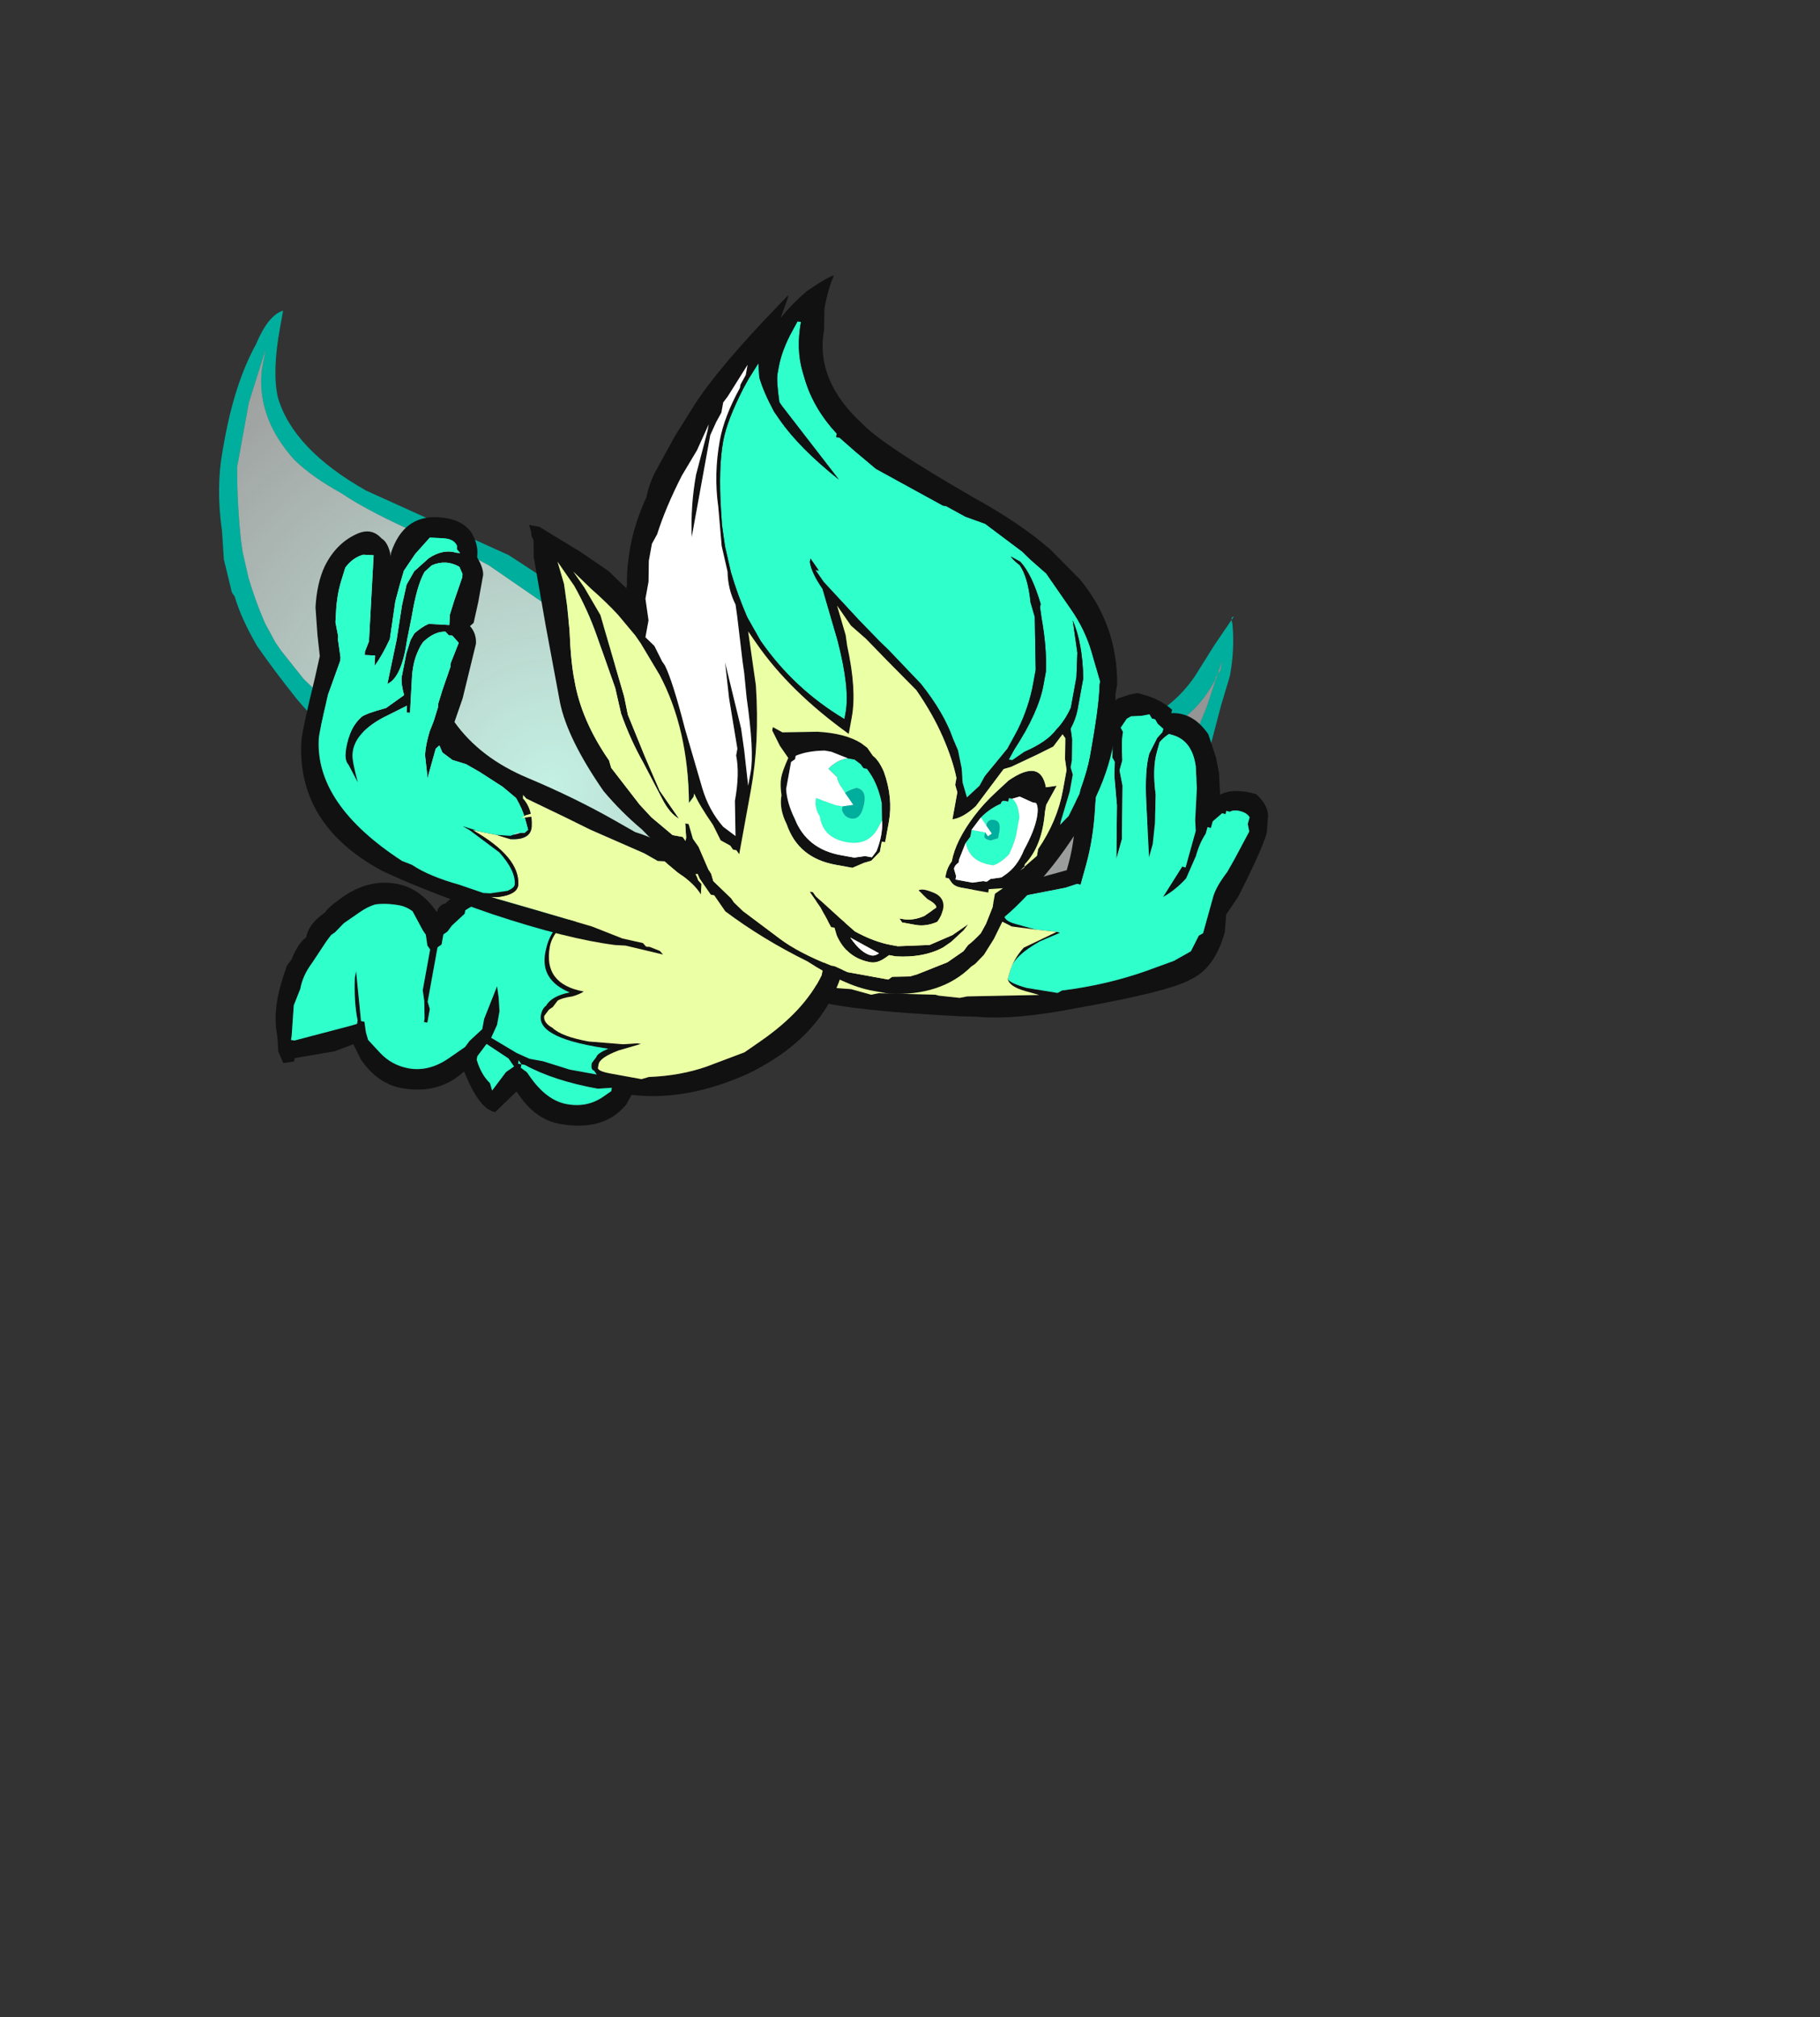 <?xml version="1.0" encoding="UTF-8" standalone="no"?>
<svg xmlns:ffdec="https://www.free-decompiler.com/flash" xmlns:xlink="http://www.w3.org/1999/xlink" ffdec:objectType="frame" height="204.65px" width="184.7px" xmlns="http://www.w3.org/2000/svg">
  <rect width="100%" height="100%" fill="#333333" stroke="none"/>
  <g transform="matrix(1.0, 0.0, 0.0, 1.0, 69.9, 87.85)">
    <use ffdec:characterId="773" ffdec:characterName="a_FairyWings2" height="54.6" transform="matrix(0.984, 0.179, -0.179, 0.984, -44.55, -57.3)" width="104.65" xlink:href="#sprite0"/>
    <use ffdec:characterId="781" ffdec:characterName="a_FairyArmL" height="39.2" transform="matrix(0.963, 0.268, -0.268, 0.963, 16.55, -25.6)" width="46.55" xlink:href="#sprite1"/>
    <use ffdec:characterId="779" ffdec:characterName="a_FairyBody" height="29.4" transform="matrix(0.984, 0.179, -0.179, 0.984, -37.8, -8.2)" width="56.0" xlink:href="#sprite2"/>
    <use ffdec:characterId="777" ffdec:characterName="a_FairyArmR" height="43.05" transform="matrix(0.999, 0.054, -0.054, 0.999, -38.05, -36.05)" width="42.0" xlink:href="#sprite3"/>
    <use ffdec:characterId="775" ffdec:characterName="a_FairyHead" height="70.7" transform="matrix(0.984, 0.179, -0.179, 0.984, -10.75, -64.55)" width="62.3" xlink:href="#sprite4"/>
  </g>
  <defs>
    <g id="sprite0" transform="matrix(1.0, 0.0, 0.0, 1.0, 0.0, 0.0)">
      <use ffdec:characterId="772" height="7.8" transform="matrix(7.0, 0.0, 0.0, 7.0, 0.0, 0.0)" width="14.95" xlink:href="#shape0"/>
    </g>
    <g id="shape0" transform="matrix(1.0, 0.0, 0.0, 1.0, 0.0, 0.0)">
      <path d="M14.85 2.05 Q14.95 2.4 14.95 2.8 L14.9 3.25 14.85 3.9 Q14.7 4.75 14.45 4.75 L14.35 4.75 Q13.95 5.75 13.3 6.3 L13.15 6.45 Q12.7 6.85 12.1 7.1 L11.5 7.3 Q11.3 7.45 10.95 7.5 L10.2 7.7 Q9.4 7.9 8.8 7.75 L8.6 7.75 Q8.55 7.7 8.55 7.55 8.5 7.4 8.5 7.25 8.65 6.0 9.95 5.05 10.95 4.25 11.75 4.2 L13.25 4.05 13.65 3.95 Q13.55 3.95 13.55 3.85 L13.85 3.65 Q14.25 3.35 14.45 2.9 L14.65 2.4 14.85 1.95 Q14.8 1.95 14.85 2.05 M14.5 3.4 Q14.25 3.75 13.85 3.95 L13.45 4.05 12.5 4.2 11.75 4.3 11.0 4.55 Q10.55 4.7 10.2 4.95 9.8 5.25 9.4 5.7 8.7 6.5 8.6 7.3 8.6 7.45 8.6 7.55 L8.65 7.7 8.95 7.7 9.35 7.75 10.85 7.45 Q11.35 7.35 11.65 7.2 11.9 7.05 12.45 6.8 12.95 6.55 13.3 6.3 13.95 5.7 14.35 4.65 14.55 4.05 14.7 3.3 L14.8 2.6 14.8 2.75 14.75 2.85 14.75 2.9 Q14.65 3.2 14.5 3.4 M7.75 7.0 Q7.75 7.2 7.65 7.35 L7.5 7.5 7.25 7.5 Q6.3 7.45 5.25 7.05 L4.2 6.7 3.7 6.45 3.2 6.3 Q2.55 6.25 1.7 5.55 1.3 5.2 1.0 4.9 0.7 4.55 0.55 4.25 L0.5 4.2 0.3 3.75 0.2 3.35 Q0.0 2.75 0.0 2.2 L0.0 2.05 Q0.0 1.2 0.2 0.6 0.3 0.15 0.5 0.05 L0.5 0.3 Q0.5 0.95 0.65 1.3 1.0 2.0 2.15 2.4 L4.35 2.95 Q6.05 3.65 6.05 3.9 6.05 4.0 6.0 4.0 L6.45 4.4 Q7.95 5.7 7.75 7.0 M7.65 7.05 Q7.75 6.2 7.05 5.2 6.6 4.6 6.1 4.2 5.7 3.85 5.1 3.6 L4.1 3.15 3.95 3.1 Q3.7 3.0 3.1 2.9 2.25 2.7 1.8 2.5 1.35 2.35 1.05 2.15 0.4 1.65 0.35 0.95 L0.35 0.65 0.25 1.45 0.25 1.6 Q0.25 2.0 0.25 2.4 0.35 2.95 0.5 3.45 L0.55 3.6 0.7 3.95 Q0.85 4.25 1.05 4.55 L1.25 4.8 1.35 4.9 1.75 5.25 2.35 5.65 2.65 5.8 3.35 6.2 3.45 6.25 Q3.8 6.45 4.25 6.6 L4.35 6.65 5.4 7.0 Q5.9 7.2 6.45 7.3 L6.95 7.4 7.45 7.45 7.55 7.3 Q7.6 7.2 7.65 7.05" fill="#00ae9d" fill-rule="evenodd" stroke="none"/>
      <path d="M14.5 3.4 Q14.65 3.2 14.75 2.9 L14.75 2.85 14.8 2.75 14.8 2.6 14.7 3.3 Q14.55 4.05 14.35 4.65 13.95 5.7 13.3 6.3 12.95 6.55 12.45 6.8 11.9 7.05 11.65 7.2 11.35 7.35 10.85 7.45 L9.35 7.75 8.95 7.7 8.65 7.7 8.6 7.55 Q8.6 7.45 8.6 7.3 8.7 6.5 9.4 5.7 9.8 5.25 10.2 4.95 10.55 4.7 11.0 4.55 L11.75 4.3 12.5 4.2 13.45 4.05 13.85 3.95 Q14.25 3.75 14.5 3.4 M7.65 7.05 Q7.6 7.2 7.55 7.3 L7.45 7.45 6.95 7.4 6.45 7.3 Q5.9 7.2 5.4 7.0 L4.35 6.65 4.25 6.6 Q3.8 6.45 3.45 6.25 L3.35 6.2 2.65 5.8 2.35 5.65 1.75 5.25 1.35 4.9 1.25 4.8 1.05 4.55 Q0.85 4.25 0.7 3.95 L0.55 3.6 0.5 3.45 Q0.35 2.95 0.25 2.4 0.25 2.0 0.25 1.6 L0.25 1.45 0.35 0.65 0.35 0.95 Q0.4 1.65 1.05 2.15 1.35 2.35 1.8 2.5 2.25 2.7 3.1 2.9 3.7 3.0 3.95 3.1 L4.1 3.15 5.1 3.6 Q5.7 3.85 6.1 4.2 6.6 4.6 7.05 5.2 7.75 6.2 7.65 7.05" fill="url(#gradient0)" fill-rule="evenodd" stroke="none"/>
    </g>
    <radialGradient cx="0" cy="0" gradientTransform="matrix(0.01, 0.0, 0.0, 0.01, 5.55, 6.1)" gradientUnits="userSpaceOnUse" id="gradient0" r="819.2" spreadMethod="pad">
      <stop offset="0.0" stop-color="#cdfeef" stop-opacity="0.933"/>
      <stop offset="1.0" stop-color="#ffffff" stop-opacity="0.482"/>
    </radialGradient>
    <g id="sprite1" transform="matrix(1.0, 0.0, 0.0, 1.0, 0.0, 0.0)">
      <use ffdec:characterId="780" height="5.6" transform="matrix(7.0, 0.0, 0.0, 7.0, 0.0, 0.0)" width="6.65" xlink:href="#shape1"/>
    </g>
    <g id="shape1" transform="matrix(1.0, 0.0, 0.0, 1.0, 0.0, 0.0)">
      <path d="M4.1 3.65 L4.15 3.65 3.9 3.85 Q3.6 4.15 3.6 4.35 L3.6 4.5 Q3.65 4.55 3.9 4.55 L4.35 4.5 4.4 4.45 Q5.0 4.2 5.5 3.85 L5.85 3.6 6.05 3.4 6.1 3.15 6.15 3.1 6.15 2.55 Q6.15 2.4 6.25 2.15 L6.3 1.95 6.4 1.5 6.35 1.4 6.35 1.3 Q6.3 1.25 6.2 1.25 6.1 1.25 6.05 1.3 L6.0 1.3 6.0 1.35 5.95 1.35 5.85 1.5 5.85 1.6 5.8 1.6 5.8 1.7 Q5.75 1.85 5.75 2.05 L5.7 2.4 Q5.6 2.6 5.45 2.75 L5.6 2.25 5.65 2.25 5.65 1.7 5.6 1.55 5.5 1.1 5.4 0.8 Q5.25 0.45 4.95 0.45 L4.9 0.45 Q4.85 0.5 4.8 0.6 L4.8 0.75 Q4.8 1.0 4.95 1.35 L5.05 1.75 5.1 2.05 5.1 2.25 4.85 1.5 Q4.7 1.05 4.7 0.8 L4.75 0.55 4.8 0.45 4.8 0.4 4.7 0.35 4.65 0.3 4.6 0.3 4.55 0.25 4.45 0.3 4.3 0.35 4.25 0.4 4.2 0.55 4.25 0.6 Q4.25 0.7 4.35 1.0 L4.35 1.15 4.45 1.35 4.65 2.1 4.65 2.4 4.45 1.65 4.3 1.25 4.25 1.05 4.2 1.0 Q4.15 0.8 4.1 0.65 L4.1 0.55 4.05 0.65 4.0 0.7 3.95 0.8 4.0 0.85 4.1 1.5 4.15 1.75 Q4.25 2.2 4.25 2.6 L4.25 2.9 4.2 2.9 4.05 3.0 3.55 3.25 3.35 3.4 3.35 3.45 Q3.3 3.55 3.3 3.6 3.3 3.7 3.5 3.7 L3.8 3.7 3.45 3.75 3.2 3.7 3.2 3.6 3.25 3.5 3.3 3.45 3.35 3.35 3.1 3.5 2.7 3.7 1.05 4.25 1.0 4.25 0.65 4.35 0.4 4.45 Q0.15 4.6 0.15 4.85 0.15 5.0 0.3 5.2 L0.35 5.2 Q0.5 5.35 0.7 5.35 L0.85 5.35 1.05 5.3 1.2 5.3 1.45 5.25 1.75 5.25 1.85 5.2 2.65 5.0 2.7 5.0 3.0 4.95 3.1 4.9 4.1 4.6 3.9 4.6 Q3.65 4.6 3.6 4.5 L3.6 4.4 Q3.6 4.2 3.7 4.0 L4.1 3.65 M6.35 0.95 Q6.55 1.05 6.6 1.2 L6.65 1.45 Q6.65 1.7 6.5 2.45 L6.4 2.75 6.45 3.0 Q6.45 3.55 6.15 3.8 5.9 4.05 4.65 4.65 3.85 5.05 3.3 5.15 L3.1 5.2 Q1.55 5.55 1.0 5.55 L0.95 5.55 0.9 5.6 0.5 5.5 Q0.25 5.45 0.1 5.2 0.0 5.0 0.0 4.8 0.0 4.4 0.65 4.15 1.05 3.95 2.25 3.6 L2.85 3.35 3.1 3.25 3.5 3.05 4.0 2.75 4.0 2.65 Q4.0 2.25 3.85 1.7 3.7 1.1 3.7 0.95 3.7 0.7 3.75 0.6 3.85 0.4 4.0 0.35 4.0 0.2 4.05 0.15 L4.2 0.05 4.3 0.0 4.4 0.0 Q4.65 0.0 4.85 0.1 L4.85 0.15 Q5.15 0.05 5.45 0.3 L5.65 0.6 5.75 0.8 5.85 1.1 Q6.0 0.95 6.35 0.95" fill="#111111" fill-rule="evenodd" stroke="none"/>
      <path d="M3.8 3.7 L3.5 3.7 Q3.3 3.7 3.3 3.6 3.3 3.55 3.35 3.45 L3.35 3.4 3.55 3.25 4.05 3.0 4.2 2.9 4.25 2.9 4.25 2.6 Q4.25 2.2 4.15 1.75 L4.1 1.5 4.0 0.85 3.95 0.8 4.0 0.7 4.05 0.65 4.1 0.55 4.1 0.65 Q4.15 0.8 4.2 1.0 L4.25 1.05 4.3 1.25 4.45 1.65 4.65 2.4 4.65 2.1 4.45 1.35 4.35 1.15 4.35 1.0 Q4.25 0.7 4.25 0.6 L4.2 0.55 4.25 0.4 4.3 0.35 4.45 0.3 4.55 0.25 4.6 0.3 4.65 0.3 4.7 0.35 4.8 0.4 4.8 0.45 4.75 0.55 4.7 0.8 Q4.7 1.05 4.85 1.5 L5.1 2.25 5.1 2.05 5.05 1.75 4.95 1.35 Q4.8 1.0 4.8 0.75 L4.8 0.6 Q4.85 0.5 4.9 0.45 L4.95 0.45 Q5.25 0.45 5.4 0.8 L5.5 1.1 5.6 1.55 5.65 1.7 5.65 2.25 5.6 2.25 5.45 2.75 Q5.6 2.6 5.7 2.4 L5.75 2.05 Q5.75 1.85 5.8 1.7 L5.8 1.6 5.85 1.6 5.85 1.5 5.95 1.35 6.0 1.35 6.0 1.3 6.05 1.3 Q6.1 1.25 6.2 1.25 6.3 1.25 6.35 1.3 L6.35 1.4 6.4 1.5 6.3 1.95 6.25 2.15 Q6.15 2.4 6.15 2.55 L6.15 3.1 6.1 3.15 6.05 3.4 5.85 3.6 5.5 3.85 Q5.0 4.2 4.4 4.45 L4.35 4.5 3.9 4.55 Q3.65 4.55 3.6 4.5 L3.6 4.35 Q3.6 4.15 3.9 3.85 L4.15 3.65 4.1 3.65 3.8 3.7" fill="#2fffcb" fill-rule="evenodd" stroke="none"/>
      <path d="M4.1 3.65 L3.7 4.0 Q3.6 4.2 3.6 4.4 L3.6 4.5 Q3.65 4.6 3.9 4.6 L4.1 4.6 3.1 4.9 3.0 4.95 2.7 5.0 2.65 5.0 1.85 5.2 1.75 5.25 1.45 5.25 1.2 5.3 1.05 5.3 0.85 5.35 0.7 5.35 Q0.5 5.35 0.35 5.2 L0.3 5.2 Q0.15 5.0 0.15 4.85 0.15 4.6 0.4 4.45 L0.65 4.35 1.0 4.25 1.05 4.25 2.7 3.7 3.1 3.5 3.35 3.35 3.3 3.45 3.25 3.5 3.2 3.6 3.2 3.7 3.45 3.75 3.8 3.7 4.1 3.65" fill="#ebffa4" fill-rule="evenodd" stroke="none"/>
    </g>
    <g id="sprite2" transform="matrix(1.0, 0.0, 0.0, 1.0, 0.0, 0.0)">
      <use ffdec:characterId="778" height="4.2" transform="matrix(7.0, 0.0, 0.0, 7.0, 0.0, 0.0)" width="8.0" xlink:href="#shape2"/>
    </g>
    <g id="shape2" transform="matrix(1.0, 0.0, 0.0, 1.0, 0.0, 0.0)">
      <path d="M7.35 0.55 Q6.9 0.15 6.45 0.15 L5.9 0.2 5.6 0.3 Q5.4 0.35 5.2 0.45 L4.85 0.65 4.25 0.95 4.05 1.0 4.0 1.0 4.0 1.05 Q4.05 1.1 4.2 1.1 L4.35 1.15 4.35 1.2 Q4.0 1.25 3.85 1.4 3.75 1.55 3.75 1.7 3.75 2.25 4.35 2.25 4.3 2.3 4.2 2.35 4.05 2.4 4.0 2.45 L3.95 2.55 3.9 2.6 3.85 2.7 Q3.85 2.8 4.0 2.85 4.15 2.95 4.55 2.95 L5.05 2.9 5.25 2.85 5.3 2.85 5.0 3.0 Q4.75 3.15 4.75 3.25 L4.75 3.3 Q4.75 3.35 4.95 3.35 L5.4 3.35 5.5 3.3 Q5.95 3.2 6.3 3.0 L6.8 2.7 7.0 2.5 Q7.55 1.95 7.7 1.4 L7.7 1.2 7.65 0.95 Q7.6 0.85 7.45 0.65 L7.35 0.55 M7.65 0.55 L7.7 0.35 Q7.9 0.55 7.95 0.7 L8.0 1.05 Q8.0 2.2 6.9 3.0 6.1 3.55 5.3 3.6 L5.25 3.75 Q5.0 4.2 4.35 4.2 4.0 4.2 3.7 3.9 L3.65 3.85 3.4 4.2 Q3.2 4.2 2.95 3.85 L2.85 3.7 Q2.55 4.1 2.0 4.1 1.65 4.1 1.35 3.8 L1.2 3.6 0.95 3.75 0.4 3.95 0.4 4.0 0.25 4.05 0.15 3.9 0.1 3.7 0.05 3.55 Q0.0 3.35 0.0 3.15 0.0 2.95 0.05 2.65 L0.1 2.55 Q0.15 2.3 0.25 2.2 0.25 2.0 0.45 1.8 0.5 1.7 0.6 1.6 0.95 1.2 1.4 1.2 1.75 1.2 2.05 1.5 2.05 1.4 2.15 1.35 2.4 1.0 3.15 0.85 L4.15 0.65 Q4.55 0.55 4.8 0.45 5.2 0.2 5.35 0.15 L5.75 0.1 5.7 0.2 5.85 0.15 5.9 0.1 Q6.4 -0.05 6.45 0.0 L6.35 0.05 Q7.05 0.05 7.45 0.55 L7.6 0.65 7.65 0.75 7.65 0.55 M4.2 1.15 L4.0 1.1 Q3.9 1.1 3.9 1.05 L3.9 1.0 3.95 1.0 Q3.2 1.05 2.85 1.15 2.6 1.25 2.45 1.4 L2.45 1.45 2.3 1.65 2.25 1.75 2.2 1.8 2.2 1.95 2.15 2.0 2.15 2.8 2.2 2.9 2.2 3.1 2.15 3.1 2.15 3.05 2.1 2.8 2.05 2.65 2.05 2.05 2.0 2.0 1.95 1.85 1.9 1.8 1.7 1.55 Q1.6 1.5 1.5 1.5 1.3 1.5 1.15 1.55 1.05 1.6 0.95 1.7 L0.75 1.9 0.65 2.05 0.6 2.1 0.55 2.2 0.4 2.55 Q0.3 2.75 0.3 2.95 L0.25 3.2 0.3 3.65 0.3 3.7 0.35 3.7 1.1 3.35 1.2 3.3 1.2 3.25 Q1.1 3.0 1.05 2.65 L1.05 2.55 1.25 3.25 1.3 3.25 1.35 3.4 1.4 3.5 1.6 3.65 Q1.8 3.8 2.05 3.8 2.35 3.8 2.6 3.55 L2.8 3.35 2.85 3.25 3.0 3.05 3.0 2.9 3.1 2.4 3.15 2.55 3.2 2.75 3.2 2.95 3.15 3.15 3.55 3.3 3.75 3.35 3.95 3.35 4.35 3.4 4.75 3.4 4.7 3.35 Q4.65 3.35 4.65 3.25 L4.7 3.15 Q4.7 3.1 4.85 3.0 L4.9 3.0 Q3.8 3.05 3.8 2.7 3.8 2.6 3.85 2.55 3.9 2.4 4.15 2.3 3.7 2.2 3.7 1.8 3.7 1.55 3.8 1.4 3.9 1.25 4.15 1.2 L4.2 1.15 M3.0 3.5 Q3.1 3.7 3.25 3.8 L3.3 3.9 3.45 3.6 3.55 3.5 3.45 3.4 3.1 3.25 3.0 3.45 3.0 3.5 M3.6 3.45 L3.65 3.45 3.65 3.5 3.75 3.55 3.8 3.6 Q4.1 3.9 4.4 3.9 4.7 3.9 4.9 3.7 L5.0 3.6 5.0 3.55 4.8 3.6 Q4.15 3.6 3.7 3.45 L3.65 3.45 3.6 3.4 3.6 3.45" fill="#111111" fill-rule="evenodd" stroke="none"/>
      <path d="M7.35 0.55 L7.45 0.65 Q7.6 0.85 7.65 0.95 L7.7 1.2 7.7 1.4 Q7.55 1.95 7.0 2.5 L6.8 2.7 6.3 3.0 Q5.95 3.2 5.5 3.3 L5.4 3.35 4.95 3.35 Q4.75 3.35 4.75 3.3 L4.75 3.25 Q4.75 3.15 5.0 3.0 L5.3 2.85 5.25 2.85 5.05 2.9 4.55 2.95 Q4.15 2.95 4.0 2.85 3.85 2.8 3.85 2.7 L3.9 2.6 3.95 2.55 4.0 2.45 Q4.05 2.4 4.2 2.35 4.3 2.3 4.35 2.25 3.75 2.25 3.75 1.7 3.75 1.55 3.85 1.4 4.0 1.25 4.35 1.2 L4.35 1.15 4.2 1.1 Q4.05 1.1 4.0 1.05 L4.0 1.0 4.05 1.0 4.25 0.95 4.85 0.65 5.2 0.45 Q5.4 0.35 5.6 0.3 L5.9 0.2 6.45 0.15 Q6.9 0.15 7.35 0.55" fill="#ebffa4" fill-rule="evenodd" stroke="none"/>
      <path d="M3.6 3.45 L3.6 3.4 3.65 3.45 3.7 3.45 Q4.15 3.6 4.8 3.6 L5.0 3.55 5.0 3.6 4.9 3.7 Q4.7 3.9 4.4 3.9 4.1 3.9 3.8 3.6 L3.75 3.55 3.65 3.5 3.65 3.45 3.6 3.45 M3.0 3.5 L3.0 3.45 3.1 3.25 3.45 3.4 3.55 3.5 3.45 3.6 3.3 3.9 3.25 3.8 Q3.1 3.7 3.0 3.5 M4.2 1.15 L4.15 1.2 Q3.9 1.25 3.8 1.4 3.7 1.55 3.7 1.8 3.7 2.2 4.15 2.3 3.9 2.4 3.85 2.55 3.8 2.6 3.8 2.7 3.8 3.05 4.9 3.0 L4.85 3.0 Q4.7 3.1 4.7 3.15 L4.65 3.25 Q4.65 3.35 4.7 3.35 L4.75 3.4 4.35 3.4 3.95 3.35 3.75 3.35 3.55 3.3 3.15 3.15 3.2 2.95 3.2 2.75 3.15 2.55 3.1 2.4 3.0 2.9 3.0 3.05 2.85 3.25 2.8 3.35 2.6 3.55 Q2.35 3.8 2.05 3.8 1.8 3.8 1.6 3.65 L1.4 3.5 1.35 3.4 1.3 3.25 1.25 3.25 1.05 2.55 1.05 2.65 Q1.1 3.0 1.2 3.25 L1.2 3.3 1.1 3.35 0.35 3.7 0.3 3.7 0.3 3.65 0.25 3.2 0.3 2.95 Q0.3 2.75 0.4 2.55 L0.55 2.2 0.6 2.1 0.65 2.05 0.75 1.9 0.95 1.7 Q1.05 1.6 1.15 1.55 1.3 1.5 1.5 1.5 1.6 1.5 1.7 1.55 L1.9 1.8 1.95 1.85 2.0 2.0 2.05 2.05 2.05 2.65 2.1 2.8 2.15 3.05 2.15 3.1 2.2 3.1 2.2 2.9 2.15 2.8 2.15 2.0 2.2 1.95 2.2 1.8 2.25 1.75 2.3 1.65 2.45 1.45 2.45 1.4 Q2.6 1.25 2.85 1.15 3.2 1.05 3.95 1.0 L3.9 1.0 3.9 1.05 Q3.9 1.1 4.0 1.1 L4.2 1.15" fill="#2fffcb" fill-rule="evenodd" stroke="none"/>
    </g>
    <g id="sprite3" transform="matrix(1.0, 0.0, 0.0, 1.0, 0.0, 0.0)">
      <use ffdec:characterId="776" height="6.15" transform="matrix(7.0, 0.0, 0.0, 7.0, 0.0, 0.0)" width="6.0" xlink:href="#shape3"/>
    </g>
    <g id="shape3" transform="matrix(1.0, 0.0, 0.0, 1.0, 0.0, 0.0)">
      <path d="M2.9 4.55 L3.1 4.6 Q3.4 4.6 3.4 4.4 3.4 4.15 3.25 4.0 L3.25 3.95 3.3 4.0 3.9 4.25 4.25 4.4 5.05 4.7 5.25 4.8 5.35 4.8 5.55 4.95 Q5.8 5.1 5.9 5.25 L5.9 5.1 6.0 5.3 6.0 5.5 5.95 5.5 6.0 5.6 Q6.0 5.75 5.9 5.9 L5.75 6.05 Q5.65 6.1 5.45 6.1 L5.35 6.1 5.2 6.05 5.15 6.05 5.1 6.0 4.8 5.95 4.35 5.8 3.5 5.6 2.85 5.45 2.95 5.45 Q3.25 5.4 3.25 5.25 3.25 4.85 2.55 4.5 L2.9 4.55" fill="#ebffa4" fill-rule="evenodd" stroke="none"/>
      <path d="M5.9 5.1 L5.9 5.25 Q5.8 5.1 5.55 4.95 L5.35 4.8 5.25 4.8 5.05 4.7 4.25 4.4 3.9 4.25 3.3 4.0 3.25 3.95 3.25 4.0 Q3.4 4.15 3.4 4.4 3.4 4.6 3.1 4.6 L2.9 4.55 3.1 4.55 3.25 4.5 3.3 4.5 3.35 4.45 3.3 4.3 Q3.25 4.15 3.15 4.0 L2.95 3.85 2.6 3.65 2.4 3.55 2.2 3.5 2.05 3.4 2.0 3.3 1.95 3.35 1.85 3.8 1.85 3.75 1.8 3.45 Q1.8 3.3 1.85 3.1 L1.9 2.95 1.95 2.75 1.95 2.7 2.0 2.5 2.1 2.15 2.1 2.1 2.2 1.8 2.1 1.7 2.05 1.7 2.0 1.65 Q1.85 1.65 1.7 1.8 1.65 1.85 1.6 2.0 1.55 2.15 1.55 2.35 L1.55 2.85 1.5 2.85 1.5 2.75 1.15 2.95 Q0.75 3.2 0.75 3.5 0.75 3.6 0.85 3.9 L0.7 3.65 Q0.65 3.6 0.65 3.5 0.65 3.35 0.7 3.2 0.75 3.05 0.85 2.95 0.9 2.9 1.2 2.8 L1.45 2.6 Q1.4 2.45 1.4 2.35 L1.45 2.0 1.5 1.8 1.55 1.7 Q1.65 1.6 1.75 1.55 L2.05 1.55 2.05 1.4 2.1 1.2 2.2 0.85 2.2 0.8 2.15 0.7 Q2.05 0.65 1.95 0.65 1.85 0.65 1.75 0.7 1.7 0.75 1.65 0.8 1.55 1.0 1.5 1.45 L1.45 1.8 Q1.4 2.35 1.2 2.45 L1.3 1.8 1.35 1.3 1.4 1.0 1.5 0.8 1.7 0.6 Q1.9 0.45 2.1 0.5 L2.15 0.5 2.1 0.45 2.1 0.4 Q2.05 0.3 1.9 0.3 L1.7 0.3 1.5 0.55 1.35 0.8 Q1.3 1.0 1.25 1.25 L1.2 1.8 Q1.1 2.05 1.0 2.2 L1.0 2.05 0.85 2.05 0.85 2.0 0.9 1.85 0.9 0.6 0.75 0.6 Q0.6 0.65 0.5 0.8 L0.45 1.0 Q0.4 1.2 0.4 1.45 L0.4 1.6 0.45 1.8 0.45 1.85 0.5 2.1 0.5 2.15 0.35 2.65 Q0.25 3.2 0.25 3.3 0.25 4.25 1.55 5.0 L1.7 5.05 Q1.95 5.2 2.4 5.3 L2.75 5.4 2.85 5.4 3.1 5.35 Q3.2 5.3 3.2 5.25 3.2 5.05 2.95 4.8 L2.5 4.5 2.4 4.45 2.6 4.5 2.55 4.5 Q3.25 4.85 3.25 5.25 3.25 5.4 2.95 5.45 L2.85 5.45 3.5 5.6 4.35 5.8 4.8 5.95 5.1 6.0 5.15 6.05 5.2 6.05 5.35 6.1 5.4 6.15 4.85 6.05 4.7 6.05 Q4.0 6.0 2.9 5.7 1.85 5.4 1.25 5.15 0.0 4.55 0.0 3.35 0.0 3.2 0.15 2.4 L0.2 2.1 0.15 1.8 0.1 1.4 Q0.1 1.05 0.2 0.8 0.35 0.45 0.65 0.3 0.85 0.2 1.0 0.35 1.1 0.4 1.15 0.6 L1.15 0.55 Q1.3 0.0 1.8 0.0 2.15 0.0 2.3 0.2 2.4 0.35 2.4 0.5 L2.4 0.55 Q2.5 0.7 2.5 0.8 L2.45 1.2 2.4 1.5 2.35 1.55 Q2.45 1.65 2.45 1.8 L2.3 2.6 2.2 2.95 Q2.6 3.45 3.3 3.7 4.0 3.95 4.6 4.25 L4.9 4.4 Q5.3 4.5 5.55 4.7 5.8 4.9 5.85 5.05 L5.9 5.1" fill="#111111" fill-rule="evenodd" stroke="none"/>
      <path d="M2.9 4.55 L2.55 4.5 2.6 4.5 2.4 4.45 2.5 4.5 2.95 4.8 Q3.2 5.05 3.2 5.25 3.2 5.3 3.1 5.35 L2.85 5.4 2.75 5.4 2.4 5.3 Q1.95 5.2 1.7 5.05 L1.55 5.0 Q0.25 4.25 0.25 3.3 0.25 3.2 0.35 2.65 L0.5 2.15 0.5 2.1 0.45 1.85 0.45 1.8 0.4 1.6 0.4 1.45 Q0.4 1.2 0.45 1.0 L0.5 0.8 Q0.6 0.65 0.75 0.6 L0.9 0.6 0.9 1.85 0.85 2.0 0.85 2.05 1.0 2.05 1.0 2.2 Q1.1 2.05 1.2 1.8 L1.25 1.25 Q1.3 1.0 1.35 0.8 L1.5 0.55 1.7 0.3 1.9 0.3 Q2.05 0.3 2.1 0.4 L2.1 0.45 2.15 0.5 2.1 0.5 Q1.9 0.45 1.7 0.6 L1.5 0.8 1.4 1.0 1.35 1.3 1.3 1.8 1.2 2.45 Q1.4 2.35 1.45 1.8 L1.5 1.45 Q1.55 1.0 1.65 0.8 1.7 0.75 1.75 0.7 1.85 0.65 1.95 0.65 2.05 0.65 2.15 0.7 L2.2 0.8 2.2 0.85 2.1 1.2 2.05 1.4 2.05 1.55 1.75 1.55 Q1.65 1.6 1.55 1.7 L1.5 1.8 1.45 2.0 1.4 2.35 Q1.4 2.45 1.45 2.6 L1.2 2.8 Q0.9 2.9 0.85 2.95 0.75 3.05 0.7 3.2 0.65 3.35 0.65 3.5 0.65 3.6 0.7 3.65 L0.85 3.9 Q0.75 3.6 0.75 3.5 0.75 3.2 1.15 2.95 L1.5 2.75 1.5 2.85 1.55 2.85 1.55 2.35 Q1.55 2.15 1.6 2.0 1.65 1.85 1.7 1.8 1.85 1.65 2.0 1.65 L2.05 1.7 2.1 1.7 2.2 1.8 2.1 2.1 2.1 2.15 2.0 2.5 1.95 2.7 1.95 2.75 1.9 2.95 1.85 3.1 Q1.8 3.3 1.8 3.45 L1.85 3.75 1.85 3.8 1.95 3.35 2.0 3.3 2.05 3.4 2.2 3.5 2.4 3.55 2.6 3.65 2.95 3.85 3.15 4.0 Q3.25 4.15 3.3 4.3 L3.35 4.45 3.3 4.5 3.2 4.5 3.1 4.55 2.9 4.55" fill="#2fffcb" fill-rule="evenodd" stroke="none"/>
    </g>
    <g id="sprite4" transform="matrix(1.0, 0.0, 0.0, 1.0, 0.0, 0.0)">
      <use ffdec:characterId="774" height="10.1" transform="matrix(7.0, 0.0, 0.0, 7.0, 0.0, 0.0)" width="8.9" xlink:href="#shape4"/>
    </g>
    <g id="shape4" transform="matrix(1.0, 0.0, 0.0, 1.0, 0.0, 0.0)">
      <path d="M7.1 3.45 L7.25 3.55 7.5 3.7 7.95 4.15 Q8.2 4.4 8.35 4.7 L8.55 5.1 8.55 5.15 Q8.6 5.45 8.6 6.2 8.6 6.4 8.55 6.7 L8.55 6.75 8.45 7.1 8.35 7.25 8.35 7.2 8.4 6.75 8.4 6.5 8.35 6.4 8.35 6.3 8.3 6.0 8.25 5.85 Q8.3 5.7 8.3 5.55 L8.3 5.1 Q8.2 4.6 8.0 4.3 L8.15 4.75 8.2 5.1 8.2 5.55 Q8.15 5.75 8.05 5.9 7.95 6.1 7.65 6.3 L7.5 6.45 7.45 6.45 7.5 6.3 Q7.75 5.7 7.75 5.3 L7.75 5.1 Q7.7 4.75 7.55 4.35 L7.5 4.2 7.5 4.15 Q7.3 3.75 7.1 3.6 L6.95 3.55 Q7.0 3.6 7.1 3.65 7.25 3.8 7.35 4.15 L7.45 4.35 7.6 5.1 7.6 5.3 Q7.6 5.65 7.5 6.0 L7.4 6.3 7.15 6.75 7.1 6.9 6.95 7.1 6.85 6.9 6.8 6.7 6.7 6.45 6.6 6.3 Q6.4 5.95 6.0 5.6 L5.45 5.2 5.3 5.1 4.95 4.85 4.35 4.4 4.2 4.25 4.25 4.25 4.1 4.1 4.1 4.15 Q4.15 4.3 4.35 4.5 L4.7 5.2 Q5.0 5.85 5.0 6.2 L5.0 6.3 Q4.2 6.0 3.6 5.4 L3.35 5.1 Q3.15 4.8 3.0 4.5 L2.85 4.15 2.75 3.85 2.7 3.65 Q2.55 3.05 2.55 2.65 2.55 2.35 2.7 1.85 L2.75 1.7 2.85 1.45 2.9 1.65 Q3.0 1.85 3.2 2.1 L3.3 2.2 Q3.65 2.55 4.3 2.9 L3.3 2.0 3.25 1.95 Q3.15 1.65 3.15 1.55 L3.15 1.45 Q3.15 1.2 3.25 0.9 L3.3 0.75 3.35 0.75 3.35 0.75 Q3.35 1.15 3.5 1.45 L3.55 1.55 Q3.75 1.95 4.15 2.25 L4.15 2.3 4.2 2.3 4.45 2.45 4.8 2.65 5.85 3.0 5.9 3.0 6.2 3.1 6.5 3.15 7.1 3.45 M7.2 7.35 Q7.3 7.2 7.45 7.1 7.45 7.05 7.5 7.05 L7.55 7.05 7.55 7.0 7.6 7.0 Q7.7 7.05 7.75 7.25 L7.75 7.5 Q7.75 7.6 7.7 7.8 7.6 7.95 7.5 8.0 L7.45 8.0 Q7.15 8.0 7.05 7.75 L7.1 7.65 7.1 7.55 7.3 7.55 7.3 7.6 Q7.3 7.65 7.4 7.65 L7.5 7.6 7.5 7.5 Q7.5 7.35 7.4 7.35 7.3 7.35 7.3 7.45 L7.2 7.35 M5.8 7.65 L5.75 7.8 Q5.65 8.05 5.35 8.05 5.0 8.05 4.9 7.75 4.8 7.65 4.8 7.5 L5.1 7.55 5.2 7.55 5.2 7.6 Q5.25 7.7 5.35 7.7 5.5 7.7 5.5 7.45 5.5 7.25 5.35 7.25 5.25 7.3 5.2 7.35 5.05 7.2 5.05 7.15 L4.9 7.05 Q5.0 6.9 5.15 6.85 L5.25 6.85 5.35 6.9 5.4 6.95 5.45 6.95 5.5 7.0 Q5.65 7.15 5.75 7.4 L5.8 7.65 M5.15 7.45 L5.15 7.45" fill="#2fffcb" fill-rule="evenodd" stroke="none"/>
      <path d="M7.5 3.35 L8.0 3.7 Q8.65 4.25 8.8 5.1 L8.8 5.25 Q8.9 5.65 8.9 5.95 8.9 6.8 8.35 7.85 8.05 8.4 7.8 8.7 L7.7 9.05 7.6 9.3 7.5 9.45 7.45 9.5 Q7.1 10.0 6.35 10.1 L6.1 10.1 Q5.7 10.1 5.1 9.85 4.4 9.65 3.8 9.35 L3.6 9.15 3.55 9.15 3.35 8.95 3.25 8.8 Q2.8 8.7 2.4 8.4 2.05 8.2 1.75 7.95 1.1 7.3 0.9 6.8 L0.5 5.75 0.15 4.8 0.1 4.55 Q0.05 4.5 0.05 4.45 L0.0 4.35 0.15 4.35 0.8 4.6 1.25 4.8 1.55 5.0 1.55 4.95 Q1.5 4.7 1.5 4.4 1.5 4.05 1.6 3.65 1.6 3.5 1.65 3.3 L1.85 2.7 2.05 2.2 Q2.3 1.6 3.0 0.55 L3.1 0.4 3.1 0.45 3.05 0.75 Q3.15 0.55 3.35 0.3 3.6 0.05 3.7 0.0 3.65 0.2 3.65 0.5 L3.7 0.8 Q3.7 1.55 4.5 2.05 4.85 2.3 6.25 2.8 7.0 3.05 7.5 3.35 M7.1 3.45 L6.5 3.15 6.2 3.1 5.9 3.0 5.85 3.0 4.8 2.65 4.45 2.45 4.2 2.3 4.15 2.3 4.15 2.25 Q3.75 1.95 3.55 1.55 L3.5 1.45 Q3.35 1.15 3.35 0.75 L3.35 0.75 3.3 0.75 3.25 0.9 Q3.15 1.2 3.15 1.45 L3.15 1.55 Q3.15 1.65 3.25 1.95 L3.3 2.0 4.3 2.9 Q3.65 2.55 3.3 2.2 L3.2 2.1 Q3.0 1.85 2.9 1.65 L2.85 1.45 2.75 1.7 2.7 1.85 Q2.55 2.35 2.55 2.65 2.55 3.05 2.7 3.65 L2.75 3.85 2.85 4.15 3.0 4.5 Q3.15 4.8 3.35 5.1 L3.6 5.4 Q4.2 6.0 5.0 6.3 L5.0 6.2 Q5.0 5.85 4.7 5.2 L4.35 4.5 Q4.15 4.3 4.1 4.15 L4.1 4.1 4.25 4.25 4.2 4.25 4.35 4.4 4.95 4.85 5.3 5.1 5.45 5.2 6.0 5.6 Q6.4 5.95 6.6 6.3 L6.7 6.45 6.8 6.7 6.85 6.9 6.95 7.1 7.1 6.9 7.15 6.75 7.4 6.3 7.5 6.0 Q7.6 5.65 7.6 5.3 L7.6 5.1 7.45 4.35 7.35 4.15 Q7.25 3.8 7.1 3.65 7.0 3.6 6.95 3.55 L7.1 3.6 Q7.3 3.75 7.5 4.15 L7.5 4.2 7.55 4.35 Q7.7 4.75 7.75 5.1 L7.75 5.3 Q7.75 5.7 7.5 6.3 L7.45 6.45 7.5 6.45 7.65 6.3 Q7.95 6.1 8.05 5.9 8.15 5.75 8.2 5.55 L8.2 5.1 8.15 4.75 8.0 4.3 Q8.2 4.6 8.3 5.1 L8.3 5.55 Q8.3 5.7 8.25 5.85 L8.3 6.0 8.35 6.3 8.35 6.4 8.4 6.5 8.4 6.75 8.35 7.2 8.35 7.25 8.45 7.1 8.55 6.75 8.55 6.7 Q8.6 6.4 8.6 6.2 8.6 5.45 8.55 5.15 L8.55 5.1 8.35 4.7 Q8.2 4.4 7.95 4.15 L7.5 3.7 7.25 3.55 7.1 3.45 M6.75 6.9 L6.75 6.85 Q6.65 6.6 6.45 6.3 6.25 6.0 5.95 5.7 L5.45 5.35 5.1 5.1 4.85 4.95 4.6 4.7 4.8 5.1 4.85 5.25 Q5.1 5.85 5.1 6.25 L5.1 6.5 Q4.15 6.05 3.55 5.45 L3.4 5.3 3.65 6.05 Q3.85 6.85 3.85 7.55 L3.85 8.5 3.8 8.45 3.75 8.45 3.7 8.4 3.55 8.35 3.4 8.15 Q3.15 7.9 3.05 7.75 L3.05 7.8 3.0 7.9 Q2.8 6.85 2.25 6.15 L1.9 5.75 1.8 5.65 1.5 5.4 Q1.3 5.25 1.05 5.1 L0.75 4.9 0.95 5.1 1.25 5.45 1.8 6.55 1.9 6.8 2.25 7.35 2.55 7.8 2.9 8.15 Q2.75 8.1 2.6 7.9 L2.25 7.45 Q2.0 7.15 1.8 6.8 L1.65 6.45 1.25 5.75 Q1.05 5.4 0.8 5.1 L0.5 4.8 0.65 5.1 0.75 5.4 0.85 5.75 Q0.95 6.2 1.05 6.45 1.25 7.0 1.75 7.5 L1.8 7.6 2.3 8.05 2.5 8.2 2.85 8.4 3.0 8.4 3.05 8.45 3.05 8.4 3.0 8.2 3.05 8.2 3.15 8.4 3.25 8.5 3.45 8.8 3.5 8.85 3.55 8.95 3.85 9.15 3.9 9.2 4.05 9.3 4.65 9.6 Q4.95 9.75 5.45 9.85 L5.5 9.85 5.7 9.9 6.3 9.9 6.35 9.85 6.6 9.8 6.7 9.75 7.1 9.5 7.3 9.3 7.35 9.2 Q7.4 9.15 7.5 9.0 L7.55 8.85 7.6 8.6 7.6 8.4 7.7 8.3 7.5 8.35 7.5 8.4 7.1 8.4 Q7.0 8.4 6.95 8.35 L6.9 8.3 6.85 8.3 6.85 8.25 Q6.85 8.15 6.9 8.05 6.9 7.75 7.1 7.35 7.2 7.15 7.35 6.95 L7.5 6.75 Q7.9 6.35 8.05 6.75 L8.2 6.7 8.1 7.0 8.1 7.1 Q8.15 7.6 7.95 7.9 L7.95 7.95 7.9 8.0 8.1 7.75 8.1 7.65 Q8.3 7.2 8.3 6.75 L8.3 6.45 8.25 6.3 8.2 6.0 8.15 5.95 8.05 6.15 7.85 6.3 7.5 6.55 7.4 6.6 7.1 7.2 Q6.95 7.4 6.8 7.45 L6.8 7.05 6.75 6.95 6.75 6.9 M7.6 7.0 L7.55 7.0 7.55 7.05 7.5 7.05 Q7.45 7.05 7.45 7.1 7.3 7.2 7.2 7.35 L7.1 7.55 7.1 7.65 7.05 7.75 7.0 8.0 7.0 8.05 Q6.95 8.1 6.95 8.15 L7.0 8.25 7.0 8.3 7.25 8.3 7.4 8.25 7.45 8.25 7.5 8.2 7.65 8.15 7.7 8.1 Q7.85 7.95 7.9 7.7 8.0 7.4 8.0 7.2 8.0 7.05 7.95 7.0 L7.9 7.0 7.7 6.95 7.6 7.0 M2.7 1.65 L2.7 1.5 2.5 2.0 2.45 2.1 2.45 2.25 2.4 2.4 2.35 2.6 Q2.35 2.95 2.35 3.5 L2.35 4.1 Q2.25 3.65 2.25 3.2 L2.3 2.55 2.3 2.45 2.2 2.85 2.05 3.25 Q1.9 3.75 1.85 4.15 L1.8 4.3 1.8 4.55 1.85 4.85 1.85 5.1 1.95 5.4 1.95 5.65 2.1 5.75 2.25 5.95 2.3 6.0 Q2.45 6.2 2.75 6.85 L3.15 7.65 Q3.3 7.95 3.55 8.15 L3.75 8.25 3.65 7.75 Q3.65 7.35 3.55 7.1 L3.55 7.0 3.3 6.3 3.15 5.8 3.55 6.7 3.65 7.0 3.8 7.5 3.8 7.3 Q3.8 7.0 3.55 6.25 L3.45 5.9 3.4 5.75 3.2 5.1 3.15 4.95 Q3.0 4.75 2.95 4.5 L2.8 4.15 2.65 3.6 Q2.5 3.15 2.5 2.65 2.5 2.3 2.65 1.85 L2.65 1.8 2.7 1.65 M2.9 4.3 L2.9 4.3 M3.0 5.55 L3.0 5.55 M4.0 6.65 L4.0 6.6 4.15 6.65 4.65 6.55 Q5.05 6.5 5.3 6.6 L5.4 6.65 5.5 6.75 Q5.6 6.8 5.7 6.95 5.9 7.3 5.9 7.65 L5.9 7.95 5.85 7.95 5.85 8.1 5.75 8.25 5.65 8.3 5.5 8.4 5.25 8.4 Q4.7 8.4 4.45 7.95 4.3 7.75 4.3 7.55 4.25 7.4 4.25 7.3 4.25 7.2 4.3 7.0 L4.15 6.85 4.0 6.65 M5.15 6.85 L4.9 6.8 4.8 6.8 Q4.55 6.85 4.4 6.95 L4.4 7.0 4.35 7.05 4.35 7.45 Q4.4 7.65 4.55 7.85 4.8 8.25 5.3 8.25 L5.5 8.25 5.65 8.2 5.75 8.2 5.8 8.1 Q5.85 7.85 5.8 7.65 L5.75 7.4 Q5.65 7.15 5.5 7.0 L5.45 6.95 5.4 6.95 5.35 6.9 5.25 6.85 5.15 6.85 M5.7 9.3 Q6.0 9.4 6.25 9.4 L6.35 9.4 6.8 9.3 7.1 9.1 7.3 8.9 7.25 9.0 7.1 9.2 7.0 9.3 Q6.75 9.5 6.35 9.55 L6.25 9.55 6.2 9.6 Q6.1 9.7 6.0 9.7 5.65 9.7 5.45 9.4 L5.4 9.3 5.35 9.3 5.15 9.05 4.95 8.85 5.0 8.85 5.05 8.9 5.45 9.15 5.7 9.3 M6.65 8.65 L6.5 8.55 Q6.55 8.5 6.75 8.55 6.9 8.6 6.9 8.75 6.9 8.85 6.85 8.95 6.7 9.05 6.55 9.05 L6.35 9.05 6.3 9.0 6.35 9.0 Q6.5 9.0 6.65 8.9 L6.8 8.75 Q6.8 8.7 6.65 8.65 M6.1 9.55 L5.65 9.4 Q5.85 9.6 6.0 9.6 6.05 9.6 6.1 9.55" fill="#111111" fill-rule="evenodd" stroke="none"/>
      <path d="M6.75 6.9 L6.75 6.95 6.8 7.05 6.8 7.45 Q6.95 7.4 7.1 7.2 L7.4 6.6 7.5 6.55 7.85 6.3 8.05 6.15 8.15 5.95 8.2 6.0 8.25 6.3 8.3 6.45 8.3 6.75 Q8.3 7.2 8.1 7.65 L8.1 7.75 7.9 8.0 7.95 7.95 7.95 7.9 Q8.15 7.6 8.1 7.1 L8.1 7.0 8.2 6.7 8.05 6.75 Q7.9 6.35 7.5 6.75 L7.35 6.95 Q7.2 7.15 7.1 7.35 6.9 7.75 6.9 8.05 6.85 8.15 6.85 8.25 L6.85 8.3 6.9 8.3 6.95 8.35 Q7.0 8.4 7.1 8.4 L7.5 8.4 7.5 8.35 7.7 8.3 7.6 8.4 7.6 8.6 7.55 8.85 7.5 9.0 Q7.4 9.15 7.35 9.2 L7.3 9.3 7.1 9.5 6.7 9.75 6.6 9.8 6.35 9.85 6.3 9.9 5.7 9.9 5.5 9.85 5.45 9.85 Q4.95 9.75 4.65 9.6 L4.05 9.3 3.9 9.2 3.85 9.15 3.55 8.95 3.5 8.85 3.45 8.8 3.25 8.5 3.15 8.4 3.05 8.2 3.0 8.2 3.05 8.4 3.05 8.45 3.0 8.4 2.85 8.4 2.5 8.2 2.3 8.05 1.8 7.6 1.75 7.5 Q1.25 7.0 1.05 6.45 0.95 6.2 0.85 5.75 L0.75 5.4 0.65 5.1 0.5 4.8 0.8 5.1 Q1.05 5.4 1.25 5.75 L1.65 6.45 1.8 6.8 Q2.0 7.15 2.25 7.45 L2.6 7.9 Q2.75 8.1 2.9 8.15 L2.55 7.8 2.25 7.35 1.9 6.8 1.8 6.55 1.25 5.45 0.95 5.1 0.75 4.9 1.05 5.1 Q1.3 5.25 1.5 5.4 L1.8 5.65 1.9 5.75 2.25 6.15 Q2.8 6.85 3.0 7.9 L3.05 7.8 3.05 7.75 Q3.15 7.9 3.4 8.15 L3.55 8.35 3.7 8.4 3.75 8.45 3.8 8.45 3.85 8.5 3.85 7.55 Q3.85 6.85 3.65 6.05 L3.4 5.3 3.55 5.45 Q4.15 6.05 5.1 6.5 L5.1 6.25 Q5.1 5.85 4.85 5.25 L4.8 5.1 4.6 4.7 4.85 4.95 5.1 5.1 5.45 5.35 5.95 5.7 Q6.25 6.0 6.45 6.3 6.65 6.6 6.75 6.85 L6.75 6.9 M4.0 6.65 L4.15 6.85 4.3 7.0 Q4.25 7.2 4.25 7.3 4.25 7.4 4.3 7.55 4.3 7.75 4.45 7.95 4.7 8.4 5.25 8.4 L5.5 8.4 5.65 8.3 5.75 8.25 5.85 8.1 5.85 7.95 5.9 7.95 5.9 7.65 Q5.9 7.3 5.7 6.95 5.6 6.8 5.5 6.75 L5.4 6.65 5.3 6.6 Q5.05 6.5 4.65 6.55 L4.15 6.65 4.0 6.6 4.0 6.65 M5.7 9.3 L5.45 9.15 5.05 8.9 5.0 8.85 4.95 8.85 5.15 9.05 5.35 9.3 5.4 9.3 5.45 9.4 Q5.65 9.7 6.0 9.7 6.1 9.7 6.2 9.6 L6.25 9.55 6.35 9.55 Q6.75 9.5 7.0 9.3 L7.1 9.2 7.25 9.0 7.3 8.9 7.1 9.1 6.8 9.3 6.35 9.4 6.25 9.4 Q6.0 9.4 5.7 9.3 M0.7 8.5 L0.8 8.45 0.8 8.5 0.65 8.55 0.7 8.5 M6.65 8.65 Q6.8 8.7 6.8 8.75 L6.65 8.9 Q6.5 9.0 6.35 9.0 L6.3 9.0 6.35 9.05 6.55 9.05 Q6.7 9.05 6.85 8.95 6.9 8.85 6.9 8.75 6.9 8.6 6.75 8.55 6.55 8.5 6.5 8.55 L6.65 8.65" fill="#ebffa4" fill-rule="evenodd" stroke="none"/>
      <path d="M7.2 7.35 L7.3 7.45 7.4 7.55 7.35 7.6 7.3 7.55 7.1 7.55 7.2 7.35 M7.05 7.75 Q7.15 8.0 7.45 8.0 L7.5 8.0 Q7.6 7.95 7.7 7.8 7.75 7.6 7.75 7.5 L7.75 7.25 Q7.7 7.05 7.6 7.0 L7.7 6.95 7.9 7.0 7.95 7.0 Q8.0 7.05 8.0 7.2 8.0 7.4 7.9 7.7 7.85 7.95 7.7 8.1 L7.65 8.15 7.5 8.2 7.45 8.25 7.4 8.25 7.25 8.3 7.0 8.3 7.0 8.25 6.95 8.15 Q6.95 8.1 7.0 8.05 L7.0 8.0 7.05 7.75 M2.7 1.65 L2.65 1.8 2.65 1.85 Q2.5 2.3 2.5 2.65 2.5 3.15 2.65 3.6 L2.8 4.15 2.95 4.5 Q3.0 4.75 3.15 4.95 L3.2 5.1 3.4 5.75 3.45 5.9 3.55 6.25 Q3.8 7.0 3.8 7.3 L3.8 7.5 3.65 7.0 3.55 6.7 3.15 5.8 3.3 6.3 3.55 7.0 3.55 7.1 Q3.65 7.35 3.65 7.75 L3.75 8.25 3.55 8.15 Q3.3 7.95 3.15 7.65 L2.75 6.85 Q2.45 6.2 2.3 6.0 L2.25 5.95 2.1 5.75 1.95 5.65 1.95 5.4 1.85 5.1 1.85 4.85 1.8 4.55 1.8 4.3 1.85 4.15 Q1.9 3.75 2.05 3.25 L2.2 2.85 2.3 2.45 2.3 2.55 2.25 3.2 Q2.25 3.65 2.35 4.1 L2.35 3.5 Q2.35 2.95 2.35 2.6 L2.4 2.4 2.45 2.25 2.45 2.1 2.5 2.0 2.7 1.5 2.7 1.65 M3.0 5.55 L3.0 5.55 M5.8 7.65 Q5.85 7.85 5.8 8.1 L5.75 8.2 5.65 8.2 5.5 8.25 5.3 8.25 Q4.8 8.25 4.55 7.85 4.4 7.65 4.35 7.45 L4.35 7.05 4.4 7.0 4.4 6.95 Q4.55 6.85 4.8 6.8 L4.9 6.8 5.15 6.85 Q5.0 6.9 4.9 7.05 L5.05 7.15 Q5.05 7.2 5.2 7.35 L5.35 7.5 5.2 7.55 5.1 7.55 4.8 7.5 Q4.8 7.65 4.9 7.75 5.0 8.05 5.35 8.05 5.65 8.05 5.75 7.8 L5.8 7.65 M5.15 7.45 L5.15 7.45 M6.1 9.55 Q6.05 9.6 6.0 9.6 5.85 9.6 5.65 9.4 L6.1 9.55" fill="#ffffff" fill-rule="evenodd" stroke="none"/>
      <path d="M7.3 7.45 Q7.3 7.35 7.4 7.35 7.5 7.35 7.5 7.5 L7.5 7.6 7.4 7.65 Q7.3 7.65 7.3 7.6 L7.3 7.55 7.35 7.6 7.4 7.55 7.3 7.45 M5.2 7.55 L5.35 7.5 5.2 7.35 Q5.25 7.3 5.35 7.25 5.5 7.25 5.5 7.45 5.5 7.7 5.35 7.7 5.25 7.7 5.2 7.6 L5.2 7.55" fill="#00ae9d" fill-rule="evenodd" stroke="none"/>
    </g>
  </defs>
</svg>
